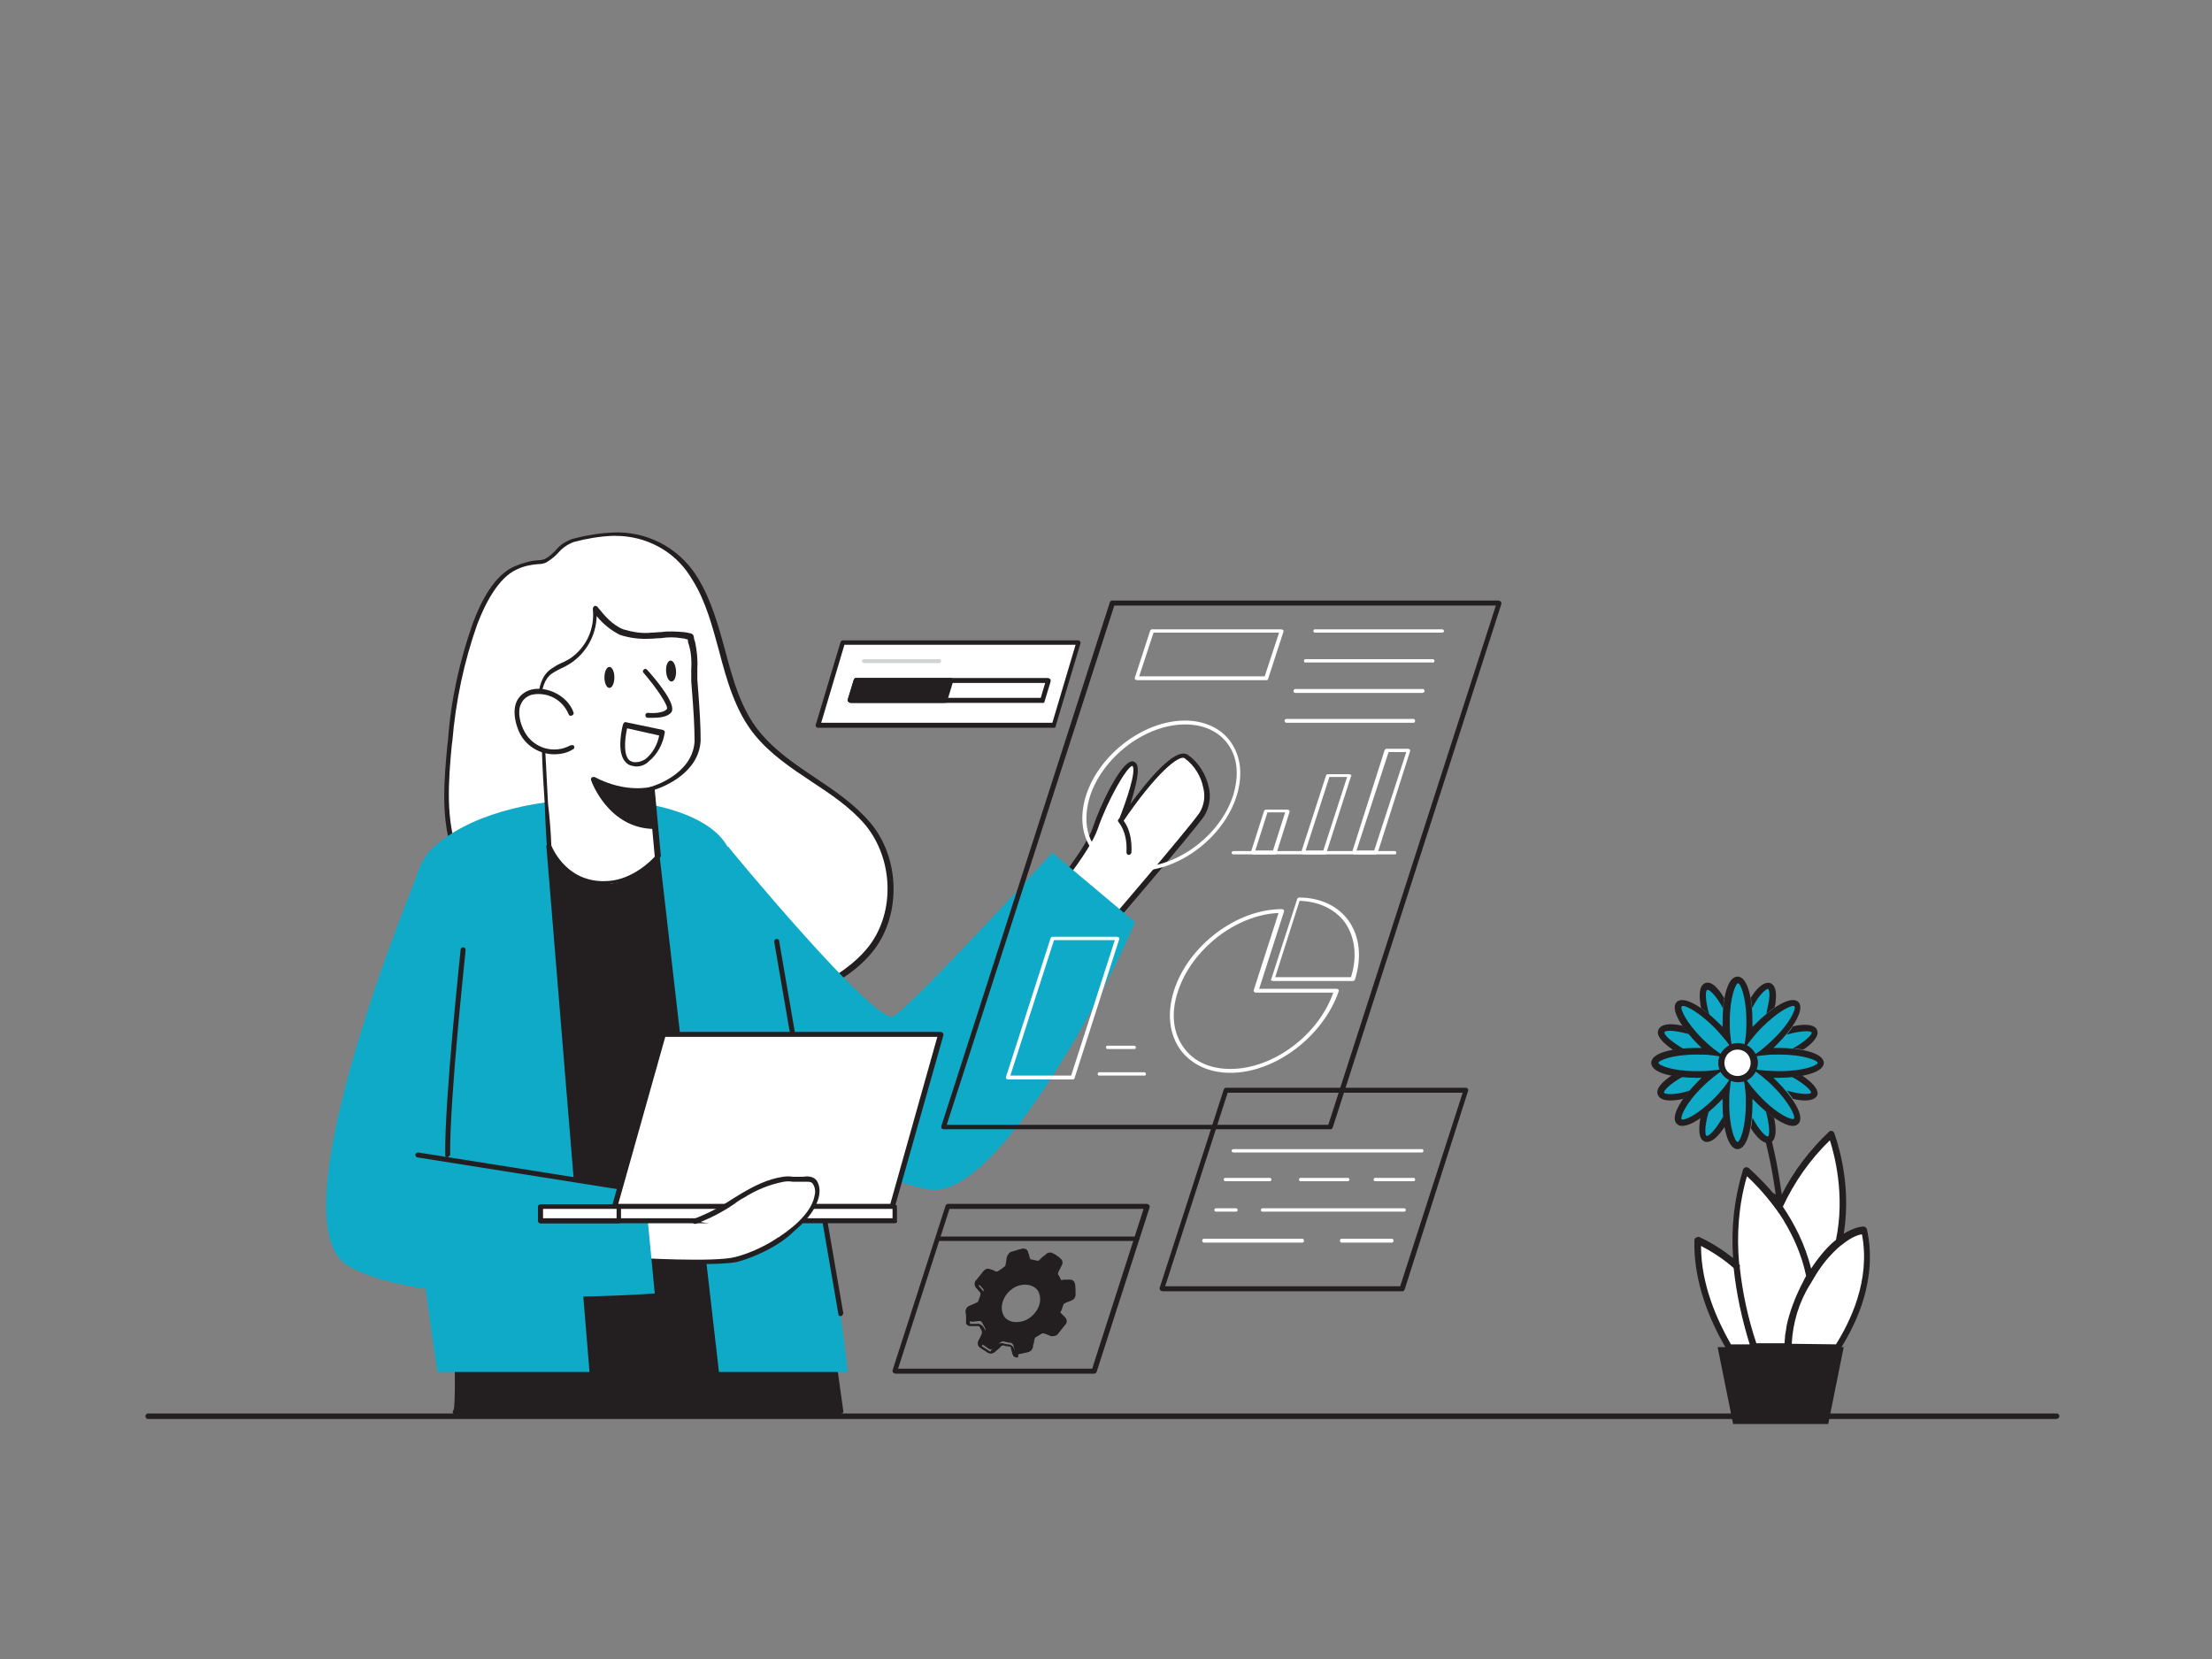 <?xml version="1.0" encoding="utf-8"?>
<!-- Generator: Adobe Illustrator 28.1.0, SVG Export Plug-In . SVG Version: 6.00 Build 0)  -->
<svg version="1.1" id="Calque_1" xmlns="http://www.w3.org/2000/svg" xmlns:xlink="http://www.w3.org/1999/xlink" x="0px" y="0px"
	 viewBox="0 0 400 300" style="enable-background:new 0 0 400 300;" xml:space="preserve">
<rect x="0" y="0" width="400" height="300" fill="#808080" stroke="none"/>
<style type="text/css">
	.st0{fill:#231F20;}
	.st1{fill:#FFFFFF;}
	.st2{fill:#0FAAC8;}
	.st3{fill:#D1D3D4;}
</style>
<path class="st0" d="M371.8,256.6h-345c-0.3,0-0.5-0.2-0.5-0.5s0.2-0.5,0.5-0.5h345.1c0.3,0,0.5,0.2,0.5,0.5
	C372.4,256.4,372.1,256.6,371.8,256.6z"/>
<g id="expert">
	<path class="st1" d="M337,222.4c0,0-1.8,0-4.5,2.1c2.3-10.3-1.4-19.4-1.4-19.4c-4,3.7-7.2,8.2-9.5,13.2c-3-4.2-6-6.6-6-6.6
		c-1.7,5.6-2.3,11.4-1.7,17.2c-2.1-1.9-4.5-3.5-7.1-4.6c-0.2,7.6,2.9,14.5,5.7,19.3H332C334.8,239.6,338.9,231.5,337,222.4z"/>
	<path class="st0" d="M337.6,222.3c-0.1-0.3-0.3-0.5-0.6-0.5c-0.1,0-1.5,0-3.6,1.3c1.6-9.6-1.6-17.8-1.7-18.2
		c-0.1-0.2-0.2-0.3-0.4-0.4c-0.2,0-0.4,0-0.5,0.1c-3.5,3.3-6.4,7.1-8.6,11.4c-1.1-8.1-3.2-16.9-7.3-24.1l-1,0.6
		c4,7.1,6.1,15.5,7.2,23.5l-0.5-0.3c-2.3-2.7-4.2-4.3-4.4-4.5c-0.2-0.1-0.4-0.2-0.6-0.1c-0.2,0.1-0.3,0.2-0.4,0.4
		c-1.6,5.2-2.2,10.6-1.8,16c-1.9-1.5-3.9-2.8-6.1-3.8c-0.2-0.1-0.4,0-0.6,0.1s-0.3,0.3-0.3,0.5c-0.2,7.6,2.9,14.7,5.6,19.3h-1.4
		l2.8,13.9h17.2l2.8-13.9H333C335.6,239.4,339.6,231.4,337.6,222.3L337.6,222.3z M330.9,206.2c0.8,2.5,2.8,9.9,1.1,18
		c-1.4,1.1-2.9,2.8-4.5,5.2c-1.1-4.5-3.1-8.2-5.1-11.2l0,0C324.5,213.7,327.3,209.7,330.9,206.2z M313,243.1
		c-2.5-4.4-5.4-10.8-5.4-17.8c2.1,1.1,4.1,2.4,5.9,4c0.5,4.7,1.5,9.3,2.9,13.8H313z M323.1,239.6c-0.1,0.7-0.2,1.4-0.3,1.9
		c0,0.5-0.1,1-0.1,1.4h-5.1c-1.5-4.5-2.5-9.1-3-13.8c0.1-0.2,0-0.4-0.1-0.5c-0.5-5.3-0.1-10.7,1.4-15.9c1,0.9,3,2.9,5,5.6l0,0
		c0.1,0.1,0.2,0.3,0.3,0.4c0.2,0.2,0.3,0.5,0.5,0.7c0.3,0.4,0.5,0.8,0.8,1.2c0,0.1,0.1,0.1,0.1,0.2c1.7,2.8,3.2,6.1,4,9.9l-0.4,0.8
		C324.5,234.7,323.6,237.4,323.1,239.6L323.1,239.6L323.1,239.6z M324,243L324,243c0.2-3.8,1.3-7.5,3.3-10.7c0.2-0.3,0.4-0.7,0.6-1
		c1.2-2.1,2.5-3.7,3.6-4.8c0.6-0.6,1.1-1.1,1.7-1.5c1.6-1.3,2.8-1.7,3.5-1.8c1.6,8.4-2.2,15.9-4.7,19.9L324,243L324,243L324,243z"/>
	<path class="st2" d="M329.2,192.2c0-0.9-2.1-1.7-4.9-2c2.5-1.4,4.1-2.9,3.8-3.7c-0.4-0.9-2.6-0.8-5.4,0.1c1.9-2.3,2.8-4.3,2.2-5
		c-0.6-0.6-2.6,0.3-4.9,2.1c0.8-2.8,0.9-5,0.1-5.3c-0.9-0.4-2.4,1.3-3.8,3.9c-0.3-2.9-1.1-5.1-2-5.1s-1.7,2.1-2,4.9
		c-1.4-2.5-2.9-4.1-3.7-3.8c-0.9,0.4-0.8,2.6,0.1,5.4c-2.3-1.9-4.3-2.8-5-2.2c-0.6,0.6,0.3,2.6,2.1,4.9c-2.8-0.8-5-0.9-5.3-0.1
		c-0.4,0.9,1.3,2.4,3.9,3.8c-2.9,0.3-5.1,1.1-5.1,2s2.1,1.7,4.9,2c-2.5,1.4-4.1,2.9-3.8,3.7c0.4,0.9,2.6,0.8,5.4-0.1
		c-1.9,2.3-2.8,4.3-2.2,5c0.6,0.6,2.6-0.3,4.9-2.1c-0.8,2.8-0.9,5-0.1,5.3c0.9,0.4,2.4-1.3,3.8-3.9c0.3,2.9,1.1,5.1,2,5.1
		s1.7-2.1,2-4.9c1.4,2.5,2.9,4.1,3.7,3.8c0.9-0.4,0.8-2.6-0.1-5.4c2.3,1.9,4.3,2.8,5,2.2c0.6-0.6-0.3-2.6-2.1-4.9
		c2.8,0.8,5,0.9,5.3,0.1c0.4-0.9-1.3-2.4-3.9-3.8C327.1,193.9,329.2,193.1,329.2,192.2z"/>
	<path class="st0" d="M301,186.6c0.1-0.1,0.4-0.2,1-0.2c0.8,0,1.9,0.2,3.4,0.6c-0.4-0.5-0.8-1-1.1-1.5c-2.1-0.5-3.9-0.4-4.4,0.7
		c-0.5,1.1,0.8,2.4,2.7,3.7c0.6-0.1,1.2-0.2,1.9-0.2C301.9,188.2,300.8,187,301,186.6z"/>
	<path class="st0" d="M308.3,177.8c-1.1,0.5-1.1,2.3-0.7,4.5c0.5,0.3,1,0.7,1.5,1.2c-0.8-2.7-0.7-4.4-0.4-4.5h0.1
		c0.4,0,1.6,1.1,2.8,3.4c0-0.7,0.1-1.3,0.2-1.9C310.7,178.6,309.4,177.3,308.3,177.8z"/>
	<path class="st0" d="M320.2,177.8c-0.8-0.3-1.8,0.2-2.9,1.6c-0.2,0.3-0.5,0.7-0.7,1c0.1,0.6,0.2,1.2,0.2,1.9
		c0.5-0.8,0.9-1.6,1.4-2.2c0.9-1.1,1.4-1.3,1.5-1.3l0,0c0.1,0,0.4,0.5,0.2,2c-0.1,0.7-0.3,1.6-0.5,2.5c0.5-0.4,1-0.8,1.5-1.1
		c0.1-0.4,0.2-0.8,0.2-1.2C321.3,179.3,321,178.2,320.2,177.8L320.2,177.8z"/>
	<path class="st0" d="M328.6,186.3c-0.4-1.1-2.3-1.2-4.4-0.7c-0.3,0.5-0.7,1-1.1,1.5c2.7-0.8,4.4-0.7,4.5-0.4s-0.9,1.5-3.4,2.9
		c0.7,0,1.3,0.1,1.9,0.2C327.8,188.7,329,187.3,328.6,186.3z"/>
	<path class="st0" d="M325.9,194.5c-0.6,0.1-1.2,0.2-1.9,0.2c2.5,1.4,3.6,2.6,3.5,2.9c-0.1,0.3-1.7,0.4-4.4-0.4
		c0.4,0.5,0.8,1,1.1,1.5c0.8,0.2,1.5,0.3,2.2,0.3c1.1,0,1.9-0.3,2.2-0.9C329,197.1,327.8,195.8,325.9,194.5L325.9,194.5z"/>
	<path class="st0" d="M320.8,202.1c-0.5-0.4-1-0.7-1.5-1.2c0.8,2.8,0.7,4.5,0.4,4.6c-0.3,0.1-1.5-0.9-2.8-3.4
		c-0.1,0.7-0.1,1.3-0.3,1.9c1,1.6,2.1,2.7,3.1,2.7c0.2,0,0.3,0,0.5-0.1C321.2,206.1,321.3,204.3,320.8,202.1L320.8,202.1z"/>
	<path class="st0" d="M311.6,201.9c-1.4,2.5-2.6,3.6-3,3.5c-0.3-0.1-0.4-1.7,0.4-4.4c-0.5,0.4-1,0.8-1.5,1.1
		c-0.4,2.1-0.3,3.9,0.7,4.3c0.1,0.1,0.3,0.1,0.5,0.1c1,0,2.2-1.2,3.2-2.8C311.8,203.2,311.7,202.6,311.6,201.9L311.6,201.9z"/>
	<path class="st0" d="M300.9,197.6c-0.1-0.3,0.9-1.5,3.4-2.9c-0.6-0.1-1.3-0.1-1.9-0.3c-1.8,1.2-3.1,2.5-2.6,3.6
		c0.3,0.7,1.1,1,2.3,1c0.7,0,1.4-0.1,2.3-0.3c0.4-0.5,0.7-1,1.2-1.5C302.8,198.1,301.1,197.9,300.9,197.6L300.9,197.6z"/>
	<path class="st0" d="M329.8,192.2c0-1.8-4.2-2.7-8.1-2.7h-1l0.7-0.7c2.7-2.7,5.1-6.3,3.8-7.6c-1.3-1.3-4.9,1.1-7.6,3.8l-0.7,0.7v-1
		c0-3.9-0.8-8.1-2.7-8.1s-2.7,4.2-2.7,8.1v1l-0.7-0.7c-2.7-2.7-6.3-5.1-7.6-3.8c-1.3,1.3,1.1,4.9,3.8,7.6l0.7,0.7h-1
		c-3.9,0-8.1,0.8-8.1,2.7s4.2,2.7,8.1,2.7h1l-0.7,0.7c-2.7,2.7-5.1,6.3-3.8,7.6c0.3,0.3,0.6,0.4,1,0.4c1.7,0,4.4-2,6.6-4.2l0.7-0.7
		v1c0,3.9,0.9,8.1,2.7,8.1s2.7-4.2,2.7-8.1v-1l0.7,0.7c2.2,2.2,5,4.2,6.6,4.2c0.4,0,0.7-0.1,1-0.4c1.3-1.3-1.1-4.9-3.8-7.6l-0.7-0.7
		h1C325.6,194.9,329.8,194,329.8,192.2z M319.2,193.6c-1.4-0.1-2.5-0.4-3.2-0.7c0.7,0.3,1.6,0.9,2.7,1.8c0.6,0.5,1.2,1,1.9,1.7
		c3.2,3.2,4.1,5.6,3.8,5.9c-0.3,0.3-2.8-0.6-5.9-3.8c-0.7-0.7-1.2-1.3-1.7-1.9c-0.8-1-1.4-1.9-1.8-2.6c0.2,0.7,0.5,1.8,0.6,3.1
		c0.1,0.7,0.1,1.6,0.1,2.5c0,4.5-1.1,6.9-1.5,6.9s-1.5-2.4-1.5-6.9c0-0.9,0-1.8,0.1-2.5c0.1-1.3,0.3-2.3,0.6-3
		c-0.4,0.7-0.9,1.6-1.7,2.6c-0.5,0.6-1,1.2-1.7,1.9c-3.2,3.2-5.6,4.1-5.9,3.8s0.6-2.8,3.8-5.9c0.7-0.7,1.3-1.2,1.9-1.7
		c1.1-0.9,2-1.4,2.7-1.8c-0.7,0.3-1.8,0.5-3.2,0.6c-0.7,0.1-1.6,0.1-2.5,0.1c-4.5,0-6.9-1.1-6.9-1.5s2.4-1.5,6.9-1.5
		c0.9,0,1.8,0,2.5,0.1c1.4,0.1,2.4,0.4,3.2,0.6c-0.2-0.1-0.3-0.2-0.5-0.3c-0.7-0.4-1.4-0.9-2.2-1.5c-0.6-0.5-1.3-1.1-1.9-1.7
		c-3.2-3.2-4.1-5.6-3.8-5.9c0,0,0.1-0.1,0.2-0.1c0.7,0,2.9,1.1,5.7,3.9c0.7,0.7,1.2,1.3,1.7,1.9c0.9,1,1.4,1.9,1.8,2.6
		c-0.2-0.7-0.5-1.8-0.6-3.1c-0.1-0.7-0.1-1.6-0.1-2.5c0-4.5,1.1-6.9,1.5-6.9s1.5,2.4,1.5,6.9c0,0.9,0,1.8-0.1,2.5
		c-0.1,1.4-0.4,2.4-0.6,3.2c0.3-0.7,0.9-1.6,1.8-2.7c0.5-0.6,1-1.2,1.7-1.9c2.8-2.8,5-3.9,5.7-3.9c0.1,0,0.2,0,0.2,0.1
		c0.3,0.3-0.6,2.8-3.8,5.9c-0.6,0.6-1.3,1.2-1.9,1.7c-0.7,0.6-1.5,1.1-2.2,1.5c-0.2,0.1-0.4,0.2-0.5,0.3c0.7-0.3,1.8-0.5,3.2-0.6
		c0.7-0.1,1.6-0.1,2.5-0.1c4.5,0,6.9,1.1,6.9,1.5s-2.4,1.5-6.9,1.5C320.8,193.7,319.9,193.6,319.2,193.6L319.2,193.6z"/>
	<circle class="st1" cx="314.3" cy="192.2" r="3"/>
	<path class="st0" d="M314.3,195.7c-1.2,0-2.3-0.6-3-1.6c-1.1-1.6-0.6-3.8,1.1-4.9c1.6-1.1,3.8-0.6,4.9,1.1l0,0
		c1.1,1.6,0.6,3.8-1.1,4.9C315.6,195.6,314.9,195.7,314.3,195.7z M314.2,189.8c-0.4,0-0.9,0.1-1.3,0.4c-1.1,0.7-1.4,2.2-0.7,3.3
		c0.7,1.1,2.2,1.4,3.3,0.7c1.1-0.7,1.4-2.2,0.7-3.3l0,0C315.8,190.2,315,189.8,314.2,189.8L314.2,189.8z"/>
</g>
<g id="_518_data_processing_flatline">
	<polygon class="st1" points="190.6,131.2 147.9,131.2 152.3,116.2 195,116.2 	"/>
	<path class="st0" d="M190.6,131.6h-42.7c-0.2,0-0.4-0.2-0.4-0.4c0,0,0-0.1,0-0.1l4.5-15c0.1-0.2,0.2-0.3,0.4-0.3H195
		c0.2,0,0.4,0.2,0.4,0.4c0,0,0,0.1,0,0.1l-4.5,15C190.9,131.5,190.8,131.6,190.6,131.6L190.6,131.6z M148.5,130.7h41.8l4.2-14.1
		h-41.8L148.5,130.7z"/>
	<polygon class="st1" points="188.5,126.7 189.6,123.1 154.9,123.1 153.8,126.7 	"/>
	<path class="st0" d="M188.5,127.1h-34.7c-0.1,0-0.3-0.1-0.4-0.2s-0.1-0.2-0.1-0.4l1.1-3.6c0.1-0.2,0.2-0.3,0.4-0.3h34.7
		c0.1,0,0.3,0.1,0.4,0.2s0.1,0.2,0.1,0.4l-1.1,3.6C188.9,127,188.7,127.2,188.5,127.1z M154.4,126.2h33.8l0.8-2.7h-33.7L154.4,126.2
		L154.4,126.2z"/>
	<polygon class="st0" points="170.9,126.7 172,123.1 154.9,123.1 153.8,126.7 	"/>
	<path class="st0" d="M170.9,127.1h-17.1c-0.1,0-0.3-0.1-0.4-0.2c-0.1-0.1-0.1-0.2-0.1-0.4l1.1-3.6c0.1-0.2,0.2-0.3,0.4-0.3H172
		c0.2,0,0.4,0.2,0.4,0.4c0,0,0,0.1,0,0.1l-1.1,3.6C171.3,127,171.1,127.1,170.9,127.1L170.9,127.1z M154.4,126.2h16.1l0.8-2.7h-16.1
		L154.4,126.2z"/>
	<path class="st1" d="M187,165.4c0,0,9.4-10.7,10.9-15.5s5.9-13.1,7-11.5s-2.4,10.2-2.4,10.2s9-13.5,11.8-11.7s5.1,7.2,2.9,10.5
		s-18.5,22.2-18.5,22.2L187,165.4L187,165.4z"/>
	<path class="st0" d="M198.7,169.8c0,0-0.1,0-0.1,0l-11.7-4c-0.1-0.1-0.2-0.2-0.3-0.3s0-0.3,0.1-0.4c0.1-0.1,9.3-10.7,10.9-15.4
		c1.3-4,5-11.7,7-12c0.3-0.1,0.7,0.1,0.9,0.4c0.7,1.1-0.2,4.5-1.1,7.3c3-4.1,8.1-10.4,10.4-8.9c2,1.4,3.3,3.6,3.8,5.9
		c0.4,1.7,0.1,3.6-0.8,5.1c-2.2,3.2-17.9,21.4-18.5,22.2C199,169.7,198.9,169.8,198.7,169.8L198.7,169.8z M187.8,165.2l10.8,3.7
		c1.8-2.1,16.2-18.9,18.3-21.9c0.8-1.3,1.1-2.9,0.7-4.5c-0.4-2.1-1.6-4.1-3.4-5.4c-1-0.6-5.1,2.6-11.2,11.6c-0.2,0.2-0.4,0.2-0.6,0
		c-0.1-0.1-0.2-0.3-0.1-0.4c1.4-3.5,3.2-8.8,2.5-9.8l0,0c-1,0-4.6,6.4-6.3,11.4C197,154.3,189.7,163,187.8,165.2L187.8,165.2z"/>
	<path class="st0" d="M150.4,243.8l1.6,11.5c0,0-70.6,0.8-69.7,0s0-17.8,0-17.8L150.4,243.8z"/>
	<path class="st0" d="M99.4,256.1c-17.3,0-17.4-0.3-17.5-0.6c-0.1-0.2,0-0.4,0.1-0.5c0.4-0.8,0.3-9.6-0.1-17.4
		c0-0.2,0.2-0.4,0.4-0.5c0,0,0,0,0.1,0l68.1,6.2c0.2,0,0.4,0.2,0.4,0.4l1.6,11.5c0,0.1,0,0.2-0.1,0.3c-0.1,0.1-0.2,0.1-0.3,0.2
		c-0.2,0-17.6,0.2-34.7,0.3C109.9,256.1,104.1,256.2,99.4,256.1L99.4,256.1z M82.8,255c4.4,0.4,42.7,0.2,68.7-0.1l-1.5-10.7
		l-67.3-6.1C83,243.8,83.3,252.5,82.8,255L82.8,255z"/>
	<path class="st1" d="M125.7,104.7c-0.2-0.3-0.3-0.5-0.5-0.8c-3.2-4.9-8.7-7.7-14.6-7.4c-2.4,0.1-4.7,0.5-7,1.1
		c-2.3,0.7-3.1,2.7-5.1,3.7c-0.4,0.2-0.9,0.3-1.3,0.3c-1.4,0.1-2.8,0.5-4.2,1.1c-3.6,1.6-6,6.6-7.3,10.1c-2.4,6.8-4,14-4.5,21.2
		c-0.6,6.7-1.4,14.2,1.2,20.6c2.4,6.4,6,12.3,10.6,17.5c8.4,9.2,21,14.7,33.5,13.7c7.4-0.6,14.5-3.4,21-6.9c3.8-2,7.5-4.3,10.1-7.7
		c4.8-6.4,4.5-16.2-0.7-22.3c-5.6-6.7-14.4-9.6-20-16.4C130.6,124.8,130.8,113.1,125.7,104.7L125.7,104.7z"/>
	<path class="st0" d="M123.6,186.3c-11.3,0-22.9-5.2-30.9-13.9c-4.6-5.2-8.2-11.1-10.6-17.6c-2.5-6.3-1.8-13.6-1.2-20.1l0.1-0.7
		c0.5-7.3,2.1-14.5,4.5-21.3c1.4-3.8,3.9-8.8,7.6-10.3c1.4-0.6,2.8-1,4.3-1.1h0.1c0.3,0,0.7-0.1,1-0.2c0.8-0.4,1.4-1,2-1.6
		c0.8-1,1.9-1.7,3.2-2.1c2.3-0.6,4.7-1,7.1-1.1c6-0.3,11.7,2.6,15,7.6c0.2,0.3,0.3,0.5,0.5,0.8l0,0c2.3,3.8,3.6,8.4,4.8,12.8
		c1.4,5.3,2.9,10.8,6.3,14.9c2.8,3.4,6.5,5.9,10.1,8.3s7.1,4.8,9.9,8.1c5.3,6.3,5.6,16.4,0.7,22.9c-2.7,3.6-6.7,5.9-10.2,7.9
		c-7.7,4.1-14.7,6.4-21.2,6.9C125.5,186.2,124.5,186.3,123.6,186.3L123.6,186.3z M111.3,96.9h-0.6c-2.3,0.1-4.7,0.5-6.9,1.1
		c-1.1,0.4-2,1-2.8,1.9c-0.6,0.7-1.4,1.3-2.2,1.8c-0.4,0.2-0.9,0.3-1.3,0.3h-0.1c-1.4,0.1-2.8,0.4-4,1c-3.3,1.5-5.7,6.2-7.1,9.9
		c-2.4,6.8-3.9,13.9-4.5,21.1l-0.1,0.7c-0.6,6.4-1.2,13.6,1.2,19.7c2.4,6.4,5.9,12.2,10.5,17.4c8.5,9.3,21.2,14.5,33.1,13.6
		c6.4-0.5,13.2-2.7,20.8-6.8c3.4-1.8,7.3-4.2,9.9-7.6c4.7-6.2,4.3-15.7-0.7-21.8c-2.7-3.2-6.3-5.6-9.8-7.9
		c-3.6-2.4-7.4-4.9-10.3-8.5c-3.4-4.2-5-9.8-6.4-15.2c-1.2-4.4-2.4-8.9-4.7-12.6l0,0c-0.2-0.3-0.3-0.5-0.5-0.8
		C121.9,99.6,116.8,96.9,111.3,96.9L111.3,96.9z"/>
	<path class="st2" d="M79.1,248.1c-2.5-16.4-12.1-83.7-1.1-94.5c12.6-12.3,47.2-11.7,53.5-0.6c3.4,6,13.1,16.1,13.9,29.3
		c1.1,18.7,6.6,53.8,7.9,65.8L79.1,248.1L79.1,248.1z"/>
	<polygon class="st0" points="107,248.1 99.3,153 118.9,155.1 129.6,248.1 	"/>
	<path class="st0" d="M129.6,248.5H107c-0.2,0-0.4-0.2-0.4-0.4L98.8,153c0-0.2,0.2-0.4,0.4-0.5c0,0,0.1,0,0.1,0l19.6,2.1
		c0.2,0,0.4,0.2,0.4,0.4l10.7,93c0,0.1,0,0.2-0.1,0.3C129.9,248.5,129.7,248.5,129.6,248.5L129.6,248.5z M107.4,247.6h21.7
		l-10.6-92.2l-18.8-2L107.4,247.6L107.4,247.6z"/>
	<path class="st1" d="M117.8,142.8l1.1,12.3c0,0-3.7,4.3-8.8,4.7c-8.2,0.7-10.9-6.8-10.9-6.8c-0.3-5.7-0.7-11.4-1-17.1
		c-0.2-3.9-2.3-11.8,1.4-14.4c1-0.7,2.2-1.2,3.3-1.8c3.2-2.1,5-5.8,4.6-9.6c1.4,1.7,2.8,3.4,4.8,4.3c1.7,0.6,3.5,0.8,5.3,0.7
		c1.8,0,4-0.4,5.7-0.1c1.9,0.4,1.3,0,1.8,1.6c0.6,1.9,0.3,4.6,0.4,6.6c0.2,3.7,0.5,7.3,0.5,11C125.8,140.6,117.8,142.8,117.8,142.8
		L117.8,142.8z"/>
	<path class="st0" d="M109.2,160.2c-7.6,0-10.3-7-10.3-7.1c0,0,0-0.1,0-0.1c-0.2-2.6-0.3-5.1-0.4-7.7c-0.2-3.1-0.4-6.2-0.5-9.4
		c0-0.8-0.2-1.8-0.3-2.9c-0.5-4.1-1.2-9.8,1.9-12c0.6-0.4,1.2-0.8,1.9-1.1c0.5-0.2,1-0.5,1.4-0.7c3.1-2,4.7-5.5,4.3-9.1
		c0-0.2,0.1-0.4,0.3-0.5s0.4,0,0.5,0.1c1.3,1.6,2.7,3.3,4.7,4.1c1.7,0.5,3.4,0.8,5.1,0.6c0.6,0,1.2-0.1,1.8-0.1c1.3-0.2,2.7-0.1,4,0
		l0.7,0.1c0.9,0.2,1.1,0.2,1.2,1c0,0.2,0.1,0.4,0.2,0.7c0.3,1.5,0.5,3.1,0.4,4.7v2.1c0.1,0.9,0.1,1.7,0.2,2.6
		c0.2,2.8,0.4,5.6,0.4,8.4c-0.3,5.9-6.7,8.4-8.3,8.9l1.1,11.9c0,0.1,0,0.2-0.1,0.3c-0.2,0.2-3.9,4.4-9,4.8
		C109.9,160.2,109.5,160.2,109.2,160.2L109.2,160.2z M99.7,152.9c0.3,0.7,3,7,10.4,6.4c4.3-0.3,7.7-3.7,8.3-4.4l-1.1-12.1
		c0-0.2,0.1-0.4,0.3-0.5c0.1,0,7.6-2.1,8-8.2c0-2.8-0.2-5.6-0.4-8.3c-0.1-0.9-0.1-1.7-0.2-2.6c0-0.7,0-1.4,0-2.1
		c0.1-1.5,0-3-0.4-4.4c-0.1-0.3-0.2-0.6-0.2-0.8c0-0.1,0-0.2-0.1-0.3c-0.2,0-0.3,0-0.4-0.1l-0.7-0.1c-1.2-0.2-2.5-0.2-3.7,0
		c-0.7,0-1.3,0.1-1.9,0.1c-1.8,0.1-3.7-0.1-5.5-0.7c-1.6-0.8-3.1-2-4.2-3.4c-0.1,3.5-1.9,6.7-4.8,8.6c-0.5,0.3-1,0.6-1.5,0.8
		c-0.6,0.3-1.2,0.6-1.8,1c-2.7,1.9-2,7.2-1.5,11.2c0.1,1.1,0.3,2.1,0.3,2.9c0.2,3.1,0.3,6.2,0.5,9.4
		C99.4,147.8,99.6,150.4,99.7,152.9L99.7,152.9z"/>
	<path class="st1" d="M103.3,128.9c-0.9-2.6-4.3-4.5-7.1-3.8c-3.5,0.9-3.1,4.9-1.7,7.4c1.7,3.1,5.7,4.3,8.9,2.6c0,0,0,0,0.1,0"/>
	<path class="st0" d="M100.2,136.4c-2.5,0-4.9-1.4-6.1-3.6c-0.8-1.5-1.5-4-0.7-5.9c0.5-1.1,1.5-1.9,2.7-2.2c2.9-0.7,6.6,1.2,7.6,4.1
		c0.1,0.2,0,0.5-0.3,0.6s-0.5,0-0.6-0.3l0,0c-1.1-2.6-3.8-4-6.5-3.5c-0.9,0.2-1.7,0.8-2.1,1.7c-0.7,1.5-0.1,3.7,0.7,5.1
		c1.6,2.9,5.3,4,8.2,2.4c0,0,0.1,0,0.1,0c0.2-0.1,0.5-0.1,0.6,0.1c0,0,0,0,0,0c0.1,0.2,0.1,0.5-0.2,0.6l0,0
		C102.7,136.1,101.5,136.4,100.2,136.4L100.2,136.4z"/>
	<path class="st1" d="M116.7,121.4c0,0,5.2,5.8,4.3,7s-3.8,0.9-3.8,0.9"/>
	<path class="st0" d="M118.1,129.8c-0.5,0-0.9,0-1,0c-0.2,0-0.4-0.2-0.4-0.5c0-0.2,0.2-0.4,0.5-0.4c0,0,0,0,0,0
		c0.7,0.1,2.8,0.1,3.4-0.7c0.3-0.5-1.7-3.6-4.2-6.5c-0.2-0.2-0.2-0.4,0-0.6s0.4-0.2,0.6,0c0,0,0.1,0.1,0.1,0.1
		c1.6,1.8,5.3,6.2,4.3,7.6C120.7,129.7,119.1,129.8,118.1,129.8L118.1,129.8z"/>
	<path class="st0" d="M117.8,142.8c0,0-4.6,1.3-10.5-1.8c0,0,2.9,8.4,11.1,8.5L117.8,142.8L117.8,142.8z"/>
	<path class="st0" d="M118.4,149.9L118.4,149.9c-8.4,0-11.5-8.7-11.5-8.8c-0.1-0.2,0-0.4,0.1-0.5c0.1-0.1,0.3-0.1,0.5-0.1
		c5.7,3,10.1,1.8,10.2,1.8c0.1,0,0.3,0,0.4,0.1c0.1,0.1,0.2,0.2,0.2,0.3l0.6,6.6C118.9,149.6,118.7,149.8,118.4,149.9
		C118.4,149.9,118.4,149.9,118.4,149.9L118.4,149.9z M108.2,141.9c1.1,2.1,4,6.8,9.7,7.1l-0.5-5.7
		C114.3,143.7,111.1,143.2,108.2,141.9z"/>
	<ellipse class="st0" cx="110.2" cy="122.5" rx="0.9" ry="1.9"/>
	
		<ellipse transform="matrix(0.998 -5.617002e-02 5.617002e-02 0.998 -6.626 7.01)" class="st0" cx="121.4" cy="121.4" rx="0.9" ry="1.9"/>
	<path class="st0" d="M115.1,138.6c-0.2,0-0.4,0-0.7-0.1c-0.7-0.1-1.2-0.5-1.6-1.1c-1.3-2.1-0.2-6.3-0.1-6.5
		c0.1-0.2,0.3-0.4,0.5-0.3l6.7,1.4c0.2,0.1,0.4,0.3,0.3,0.5c-0.3,2-1.3,3.9-2.9,5.2C116.7,138.3,115.9,138.6,115.1,138.6
		L115.1,138.6z M113.4,131.7c-0.3,1.4-0.7,4.1,0.1,5.4c0.2,0.4,0.6,0.6,1,0.7c0.8,0.1,1.6-0.1,2.3-0.6c1.3-1.1,2.1-2.6,2.4-4.2
		L113.4,131.7L113.4,131.7z"/>
	<path class="st2" d="M161.5,183.8c3.2-1.6,28.8-29.6,28.8-29.6l14.9,12.5c-0.3,2.1-23.6,50.9-37.3,48.4s-43-20-43-20l6.7-42.1
		C131.5,153,158.3,185.4,161.5,183.8L161.5,183.8z"/>
	<path class="st0" d="M152,238c-0.2,0-0.4-0.1-0.4-0.4l-11.6-67.3c0-0.2,0.1-0.5,0.4-0.5s0.5,0.1,0.5,0.4l0,0l11.6,67.3
		C152.4,237.7,152.3,238,152,238C152.1,238,152.1,238,152,238L152,238L152,238z"/>
	<path class="st1" d="M113.1,218.5c0.1-0.4,3.4-0.9,3.9-1c1.7-0.5,3.5-0.8,5.3-1.2c3.4-0.7,7.1-1.4,10.6-1.1
		c6.1,0.6-1.4,4.5-1.4,4.5s14.2-3.6,13.4,0s-7.5,7-11.7,8.1s-21.2,0-21.2,0L113.1,218.5L113.1,218.5z"/>
	<path class="st0" d="M125.7,228.6c-6.1,0-13.4-0.5-13.8-0.5c-0.1,0-0.2-0.1-0.3-0.2c-0.1-0.1-0.1-0.2-0.1-0.3c0,0,1.2-9.1,1.2-9.2
		l0,0c0.1-0.5,0.7-0.7,3.4-1.2c0.4-0.1,0.7-0.1,0.8-0.2c1.5-0.4,3-0.7,4.5-1l0.9-0.2c3.4-0.7,7-1.4,10.5-1.1
		c1.1,0.1,2.6,0.4,2.8,1.4c0.2,0.8-0.7,1.8-1.7,2.5c3.5-0.7,9.5-1.7,11-0.2c0.4,0.4,0.5,0.9,0.4,1.4c-0.9,3.8-7.6,7.2-12,8.4
		C131.8,228.5,128.9,228.6,125.7,228.6L125.7,228.6z M112.4,227.3c2.8,0.2,16.9,1,20.6,0c4.3-1.1,10.6-4.5,11.4-7.8
		c0.1-0.2,0-0.4-0.1-0.6c-1.3-1.3-8.5,0-12.7,1.1c-0.2,0.1-0.4-0.1-0.5-0.3c-0.1-0.2,0-0.4,0.2-0.5c1.8-0.9,3.7-2.4,3.6-3
		c0-0.2-0.6-0.5-2-0.7c-3.4-0.3-6.9,0.4-10.2,1.1l-0.9,0.2c-1.5,0.3-3,0.6-4.5,1c-0.1,0-0.5,0.1-0.9,0.2c-0.9,0.1-1.8,0.4-2.7,0.6
		C113.4,219.7,112.6,225.6,112.4,227.3L112.4,227.3z"/>
	<path class="st2" d="M76.2,156.4c-0.3,0.7-26.9,64.1-13.4,72.4c13.5,8.3,55.6,5.1,55.6,5.1l-1.8-18.8l-33.8-4.5
		C82.9,210.6,76.2,156.4,76.2,156.4z"/>
	<path class="st0" d="M115.2,215.6L115.2,215.6l-39.7-6.3c-0.2,0-0.4-0.3-0.4-0.5c0-0.2,0.3-0.4,0.5-0.4l0,0l39.7,6.3
		c0.2,0,0.4,0.3,0.4,0.5C115.6,215.4,115.4,215.6,115.2,215.6L115.2,215.6z"/>
	<path class="st0" d="M80.9,209.3c-0.2,0-0.4-0.2-0.4-0.4c-0.1-10.5,2.8-36.9,2.8-37.2c0-0.2,0.2-0.4,0.5-0.4c0.2,0,0.4,0.2,0.4,0.5
		c0,0.3-2.9,26.6-2.8,37.1C81.3,209,81.1,209.2,80.9,209.3C80.9,209.2,80.9,209.2,80.9,209.3L80.9,209.3L80.9,209.3z"/>
	<polygon class="st1" points="161.4,218.2 111.2,218.2 119.9,187.1 170.1,187.1 	"/>
	<path class="st0" d="M161.3,218.6h-50.2c-0.1,0-0.3-0.1-0.3-0.2c-0.1-0.1-0.1-0.2-0.1-0.4l8.8-31.1c0.1-0.2,0.2-0.3,0.4-0.3h50.2
		c0.1,0,0.3,0.1,0.4,0.2c0.1,0.1,0.1,0.2,0.1,0.4l-8.8,31.1C161.7,218.5,161.5,218.6,161.3,218.6L161.3,218.6z M111.8,217.7H161
		l8.5-30.2h-49.2L111.8,217.7L111.8,217.7z"/>
	<rect x="97.7" y="218.2" class="st1" width="64.1" height="2.6"/>
	<path class="st0" d="M161.8,221.2H97.7c-0.2,0-0.4-0.2-0.4-0.4c0,0,0,0,0,0v-2.6c0-0.2,0.2-0.4,0.4-0.4c0,0,0,0,0,0h64.1
		c0.2,0,0.4,0.2,0.4,0.4v2.6C162.3,221,162.1,221.2,161.8,221.2L161.8,221.2z M98.2,220.3h63.2v-1.7H98.1
		C98.1,218.6,98.1,220.3,98.2,220.3z"/>
	<rect x="97.7" y="218.2" class="st1" width="14.2" height="2.6"/>
	<path class="st0" d="M111.9,221.2H97.7c-0.2,0-0.4-0.2-0.4-0.4c0,0,0,0,0,0v-2.6c0-0.2,0.2-0.4,0.4-0.4c0,0,0,0,0,0h14.2
		c0.2,0,0.4,0.2,0.4,0.4c0,0,0,0,0,0v2.6C112.3,221,112.2,221.2,111.9,221.2C111.9,221.2,111.9,221.2,111.9,221.2L111.9,221.2z
		 M98.2,220.3h13.3v-1.7H98.2C98.2,218.6,98.2,220.3,98.2,220.3z"/>
	<path class="st1" d="M125.8,220.8c3.1-1,5.8-2.9,8.6-4.6c2.2-1.4,4.7-2.6,7.4-3c1-0.1,2-0.1,3,0c0.9,0,2.1-0.4,2.7,0.5
		c1.1,1.7,0.3,5.8-6.2,10.1"/>
	<path class="st0" d="M141.2,224.4c-0.2,0-0.4-0.2-0.4-0.4c0-0.1,0.1-0.3,0.2-0.4c3.6-2.4,5.9-5,6.3-7.4c0.2-0.7,0.1-1.5-0.3-2.1
		c-0.3-0.5-0.9-0.4-1.8-0.4h-0.5c-0.4,0-0.9,0-1.3,0c-0.6-0.1-1.1-0.1-1.7,0c-2.6,0.5-5,1.5-7.2,2.9c-0.6,0.3-1.2,0.7-1.7,1.1
		c-2.2,1.5-4.5,2.7-7,3.6c-0.2,0.1-0.5-0.1-0.6-0.3s0.1-0.5,0.3-0.6c2.4-0.9,4.7-2.1,6.8-3.5l1.8-1.1c2.2-1.3,4.7-2.6,7.5-3
		c0.6-0.1,1.2-0.1,1.8,0c0.4,0,0.8,0,1.2,0h0.5c0.8-0.1,1.9-0.2,2.6,0.7c0.5,0.8,0.6,1.8,0.4,2.8c-0.3,1.5-1.6,4.6-6.7,7.9
		C141.4,224.3,141.3,224.3,141.2,224.4L141.2,224.4z"/>
	<path class="st0" d="M240.5,204.2h-69.9c-0.2,0-0.4-0.2-0.4-0.4c0-0.1,0-0.1,0-0.1l30.5-94.8c0.1-0.2,0.2-0.3,0.4-0.3h69.9
		c0.1,0,0.3,0.1,0.4,0.2c0.1,0.1,0.1,0.3,0.1,0.4L241,203.9C240.9,204.1,240.7,204.3,240.5,204.2L240.5,204.2z M171.2,203.4h69
		l30.3-93.9h-69L171.2,203.4L171.2,203.4z"/>
	<path class="st1" d="M229,123h-23.4c-0.1,0-0.2-0.1-0.3-0.1c-0.1-0.1-0.1-0.2-0.1-0.3l2.8-8.6c0.1-0.1,0.2-0.2,0.3-0.2h23.4
		c0.1,0,0.2,0.1,0.3,0.1c0.1,0.1,0.1,0.2,0.1,0.3l-2.8,8.6C229.3,122.9,229.2,123,229,123z M206,122.3h22.7l2.6-7.9h-22.7L206,122.3
		z"/>
	<path class="st1" d="M260.8,114.4h-23c-0.2,0-0.3-0.2-0.3-0.3c0-0.2,0.1-0.3,0.3-0.3h23c0.2,0,0.3,0.2,0.3,0.3
		C261.2,114.2,261,114.4,260.8,114.4C260.8,114.4,260.8,114.4,260.8,114.4L260.8,114.4z"/>
	<path class="st1" d="M259.1,119.8h-23c-0.2,0-0.3-0.1-0.3-0.3c0,0,0,0,0,0c0-0.2,0.1-0.3,0.3-0.3h23c0.2,0,0.3,0.2,0.3,0.3
		C259.4,119.7,259.3,119.8,259.1,119.8C259.1,119.8,259.1,119.8,259.1,119.8L259.1,119.8z"/>
	<path class="st1" d="M257.3,125.3h-23c-0.2,0-0.4-0.1-0.4-0.3c0-0.2,0.1-0.4,0.3-0.4c0,0,0.1,0,0.1,0h23c0.2,0,0.3,0.2,0.3,0.4
		C257.6,125.1,257.5,125.2,257.3,125.3L257.3,125.3z"/>
	<path class="st1" d="M255.6,130.7h-23c-0.2,0-0.3-0.2-0.3-0.4c0-0.1,0.1-0.3,0.3-0.3h23c0.2,0,0.3,0.2,0.3,0.4
		C255.9,130.6,255.7,130.7,255.6,130.7z"/>
	<path class="st1" d="M230.5,154.5h-3.9c-0.1,0-0.2-0.1-0.3-0.1c-0.1-0.1-0.1-0.2-0.1-0.3l2.4-7.5c0.1-0.1,0.2-0.2,0.3-0.2h3.9
		c0.1,0,0.2,0.1,0.3,0.1c0.1,0.1,0.1,0.2,0.1,0.3l-2.4,7.6C230.8,154.4,230.7,154.5,230.5,154.5z M227,153.8h3.2l2.2-6.9h-3.2
		L227,153.8z"/>
	<path class="st1" d="M239.6,154.5h-3.9c-0.1,0-0.2-0.1-0.3-0.1c-0.1-0.1-0.1-0.2-0.1-0.3l4.5-13.9c0-0.1,0.2-0.2,0.3-0.2h3.9
		c0.1,0,0.2,0.1,0.3,0.1c0.1,0.1,0.1,0.2,0,0.3l-4.5,14C239.9,154.4,239.8,154.5,239.6,154.5L239.6,154.5z M236.1,153.8h3.2
		l4.3-13.3h-3.2L236.1,153.8z"/>
	<path class="st1" d="M248.8,154.5h-3.9c-0.1,0-0.2-0.1-0.3-0.1c-0.1-0.1-0.1-0.2-0.1-0.3l5.9-18.5c0.1-0.1,0.2-0.2,0.3-0.2h3.9
		c0.1,0,0.2,0.1,0.3,0.1c0.1,0.1,0.1,0.2,0.1,0.3l-5.9,18.5C249,154.4,248.9,154.5,248.8,154.5z M245.3,153.8h3.2l5.8-17.8h-3.2
		L245.3,153.8z"/>
	<path class="st1" d="M252.2,154.5h-29.1c-0.2,0-0.4-0.1-0.4-0.3l0,0c0-0.2,0.2-0.3,0.4-0.3h29.1c0.2,0,0.3,0.1,0.3,0.3
		C252.5,154.4,252.4,154.5,252.2,154.5C252.2,154.5,252.2,154.5,252.2,154.5L252.2,154.5z"/>
	<path class="st1" d="M194,195.2h-11.7c-0.1,0-0.2-0.1-0.3-0.1c-0.1-0.1-0.1-0.2-0.1-0.3l8.1-25.2c0-0.1,0.2-0.2,0.3-0.2h11.7
		c0.1,0,0.2,0.1,0.3,0.1c0.1,0.1,0.1,0.2,0.1,0.3l-8.1,25.2C194.3,195.1,194.1,195.2,194,195.2L194,195.2z M182.7,194.5h11l7.9-24.5
		h-11L182.7,194.5L182.7,194.5z"/>
	<path class="st1" d="M222.5,194c-3.9,0-7-1.5-9-4.1c-2.1-2.9-2.5-6.7-1.2-10.8l0,0c2.6-8.1,11.3-14.7,19.5-14.7
		c0.1,0,0.2,0.1,0.3,0.1c0.1,0.1,0.1,0.2,0.1,0.3l-4.5,14h14c0.1,0,0.2,0.1,0.3,0.1c0.1,0.1,0.1,0.2,0.1,0.3
		C239.3,187.4,230.6,194,222.5,194L222.5,194z M213,179.3c-1.3,3.9-0.9,7.5,1.1,10.2c1.8,2.5,4.8,3.8,8.4,3.8
		c7.7,0,15.9-6.1,18.6-13.8h-14c-0.1,0-0.2-0.1-0.3-0.1c-0.1-0.1-0.1-0.2-0.1-0.3l4.5-14C223.6,165.4,215.5,171.6,213,179.3z"/>
	<path class="st1" d="M244.6,177.4h-14.4c-0.1,0-0.2-0.1-0.3-0.1c-0.1-0.1-0.1-0.2,0-0.3l4.7-14.5c0.1-0.1,0.2-0.2,0.3-0.2
		c3.8,0,7,1.5,8.9,4.1c2.1,2.9,2.5,6.7,1.2,10.8C244.9,177.3,244.8,177.4,244.6,177.4L244.6,177.4z M230.6,176.7h13.7
		c1.2-3.8,0.7-7.3-1.1-9.9c-1.8-2.4-4.7-3.8-8.2-3.9L230.6,176.7L230.6,176.7z"/>
	<path class="st1" d="M206.9,194.5h-8.1c-0.2,0-0.3-0.1-0.3-0.3l0,0c0-0.2,0.1-0.3,0.3-0.3c0,0,0,0,0,0h8.1c0.2,0,0.3,0.1,0.3,0.3
		c0,0,0,0,0,0C207.3,194.4,207.1,194.5,206.9,194.5L206.9,194.5z"/>
	<path class="st1" d="M205.1,189.7h-4.8c-0.2,0-0.3-0.1-0.3-0.3s0.1-0.3,0.3-0.3h4.8c0.2,0,0.3,0.1,0.3,0.3S205.3,189.7,205.1,189.7
		z"/>
	<path class="st1" d="M205.7,157.5c-3.5,0-6.5-1.4-8.2-3.8c-1.9-2.6-2.3-6.1-1.1-9.9c2.4-7.4,10.4-13.5,17.9-13.5
		c3.5,0,6.5,1.4,8.2,3.8c1.9,2.6,2.3,6.1,1.1,9.9l0,0C221.2,151.5,213.2,157.5,205.7,157.5L205.7,157.5z M214.3,131
		c-7.2,0-14.9,5.9-17.2,13c-1.1,3.6-0.8,6.9,1,9.3c1.6,2.2,4.4,3.5,7.7,3.5c7.2,0,14.9-5.8,17.2-13l0,0c1.1-3.6,0.8-6.9-1-9.3
		C220.3,132.2,217.6,131,214.3,131z M223.3,143.9L223.3,143.9z"/>
	<path class="st0" d="M253.6,233.5h-43.4c-0.1,0-0.3-0.1-0.4-0.2c-0.1-0.1-0.1-0.3-0.1-0.4l11.6-35.9c0.1-0.2,0.2-0.3,0.4-0.3h43.4
		c0.2,0,0.4,0.2,0.4,0.4c0,0.1,0,0.1,0,0.1L254,233.2C253.9,233.4,253.8,233.5,253.6,233.5L253.6,233.5z M210.7,232.6h42.5l11.3-35
		H222L210.7,232.6L210.7,232.6z"/>
	<path class="st0" d="M197.9,248.4h-36c-0.1,0-0.3-0.1-0.4-0.2c-0.1-0.1-0.1-0.3-0.1-0.4l9.6-29.8c0.1-0.2,0.2-0.3,0.4-0.3h36
		c0.1,0,0.3,0.1,0.4,0.2c0.1,0.1,0.1,0.3,0.1,0.4l-9.6,29.8C198.2,248.3,198,248.4,197.9,248.4L197.9,248.4z M162.4,247.5h35.1
		l9.3-28.9h-35.1L162.4,247.5L162.4,247.5z"/>
	<path class="st0" d="M205.6,224.4h-36c-0.2,0-0.4-0.2-0.4-0.4s0.2-0.4,0.4-0.4h36c0.2,0,0.4,0.2,0.4,0.4S205.8,224.4,205.6,224.4
		L205.6,224.4z"/>
	<path class="st1" d="M257.1,208.4h-34c-0.2,0-0.4-0.1-0.4-0.3l0,0c0-0.2,0.2-0.3,0.4-0.3h34c0.2,0,0.3,0.1,0.3,0.3
		S257.3,208.4,257.1,208.4L257.1,208.4z"/>
	<path class="st1" d="M255.6,213.6h-6.9c-0.2,0-0.3-0.1-0.3-0.3s0.1-0.3,0.3-0.3h6.9c0.2,0,0.3,0.1,0.3,0.3S255.8,213.6,255.6,213.6
		z"/>
	<path class="st1" d="M243.7,213.6h-8.5c-0.2,0-0.3-0.1-0.3-0.3s0.1-0.3,0.3-0.3h8.5c0.2,0,0.3,0.1,0.3,0.3
		C244.1,213.4,243.9,213.6,243.7,213.6C243.8,213.6,243.7,213.6,243.7,213.6L243.7,213.6z"/>
	<path class="st1" d="M229.6,213.6h-8c-0.2,0-0.3-0.1-0.3-0.3s0.1-0.3,0.3-0.3h8c0.2,0,0.3,0.1,0.3,0.3S229.8,213.6,229.6,213.6
		L229.6,213.6z"/>
	<path class="st1" d="M253.9,219.1h-25.6c-0.2,0-0.3-0.1-0.3-0.3c0,0,0,0,0,0c0-0.2,0.2-0.3,0.3-0.3h25.6c0.2,0,0.3,0.1,0.3,0.3
		C254.2,219,254.1,219.1,253.9,219.1L253.9,219.1z"/>
	<path class="st1" d="M223.5,219.1h-3.6c-0.2,0-0.3-0.1-0.3-0.3c0,0,0,0,0,0c0-0.2,0.1-0.3,0.3-0.3h3.6c0.2,0,0.3,0.1,0.3,0.3
		S223.7,219.1,223.5,219.1L223.5,219.1z"/>
	<path class="st1" d="M251.7,224.7h-9.1c-0.2,0-0.3-0.2-0.3-0.4c0-0.1,0.1-0.3,0.3-0.3h9.1c0.2,0,0.3,0.2,0.3,0.4
		C252,224.6,251.8,224.7,251.7,224.7z"/>
	<path class="st1" d="M235.5,224.7h-17.8c-0.2,0-0.3-0.2-0.3-0.4c0-0.1,0.1-0.3,0.3-0.3h17.8c0.2,0,0.3,0.2,0.3,0.4
		C235.8,224.6,235.7,224.7,235.5,224.7z"/>
	<path class="st0" d="M204.1,154.6L204.1,154.6c-0.2,0-0.4-0.2-0.4-0.5c0.2-3.8-1.4-5.3-1.4-5.4c-0.2-0.2-0.2-0.4,0-0.6
		s0.4-0.2,0.6,0l0,0c0.1,0.1,1.9,1.8,1.7,6C204.6,154.4,204.3,154.6,204.1,154.6L204.1,154.6z"/>
	<path class="st0" d="M183.1,226.9l1.3-0.4l0.7-0.2c0.3-0.1,0.6,0.1,0.6,0.3c0.1,0.3,0.2,0.6,0.2,0.9c0,0.2,0.1,0.3,0.1,0.5
		c0.1,0.1,0.1,0.2,0.3,0.2c0.5,0.1,1,0.2,1.5,0.3c0.2,0,0.4-0.1,0.5-0.2l1-0.9c0.1-0.1,0.3-0.2,0.4-0.3c0.1-0.1,0.2-0.1,0.4,0
		c0.6,0.3,1.2,0.6,1.6,1.1c0.1,0.2,0.2,0.4,0,0.6c-0.2,0.4-0.4,0.8-0.7,1.2c-0.2,0.2-0.2,0.6-0.1,0.9c0.2,0.3,0.4,0.7,0.6,1
		c0.1,0.1,0.2,0.2,0.4,0.2h1.6c0.2,0,0.4,0.1,0.4,0.4c0.1,0.6,0.1,1.2,0.1,1.9c0,0.3-0.2,0.5-0.4,0.6c-0.3,0.2-0.7,0.3-1,0.4
		c-0.2,0.1-0.3,0.1-0.5,0.2c-0.2,0.1-0.4,0.3-0.4,0.5c-0.2,0.4-0.3,0.9-0.5,1.3c-0.1,0.2-0.1,0.5,0.1,0.7l0.8,0.9
		c0.2,0.2,0.2,0.6,0,0.8c-0.4,0.5-0.7,1-1.2,1.5c-0.2,0.3-0.6,0.4-0.9,0.3c-0.2-0.1-0.5-0.2-0.7-0.3s-0.4-0.1-0.6-0.2
		c-0.2,0-0.4,0-0.5,0.1c-0.4,0.3-0.9,0.5-1.3,0.8c-0.2,0.1-0.4,0.4-0.4,0.6c0,0.3-0.1,0.6-0.1,0.9c0,0.2-0.1,0.4-0.1,0.5
		c-0.1,0.3-0.3,0.5-0.5,0.5l-1.8,0.4H184c-0.2,0-0.4-0.1-0.4-0.3l-0.3-1.1v-0.1c-0.1-0.3-0.3-0.6-0.7-0.6c-0.3,0-0.6-0.1-1-0.2
		c-0.3-0.1-0.7,0.1-0.9,0.3c-0.3,0.3-0.6,0.6-1,0.9s-0.6,0.3-0.9,0.1c-0.4-0.3-0.9-0.6-1.3-0.9c-0.2-0.2-0.3-0.4-0.1-0.7
		s0.4-0.6,0.5-1c0.4-0.7,0.4-0.8,0.1-1.4l-0.4-0.7c-0.1-0.3-0.4-0.4-0.7-0.3c-0.3,0-0.7,0.1-1,0.1c-0.2,0-0.3,0-0.5-0.1
		c-0.2,0-0.3-0.1-0.3-0.3c0-0.6-0.1-1.2-0.1-1.8c0-0.1,0-0.2,0-0.2c0-0.2,0.2-0.4,0.4-0.5l1.2-0.5l0.4-0.2c0.2-0.1,0.3-0.3,0.4-0.5
		c0.1-0.4,0.3-0.8,0.4-1.3c0.1-0.2,0.1-0.5-0.1-0.6l-0.7-0.8l0,0c-0.3-0.4-0.3-0.5,0.1-1s0.7-1,1.2-1.4c0.2-0.2,0.5-0.4,0.7-0.2
		c0.3,0.1,0.7,0.2,1,0.4c0.3,0.1,0.7,0.1,1-0.1c0.4-0.3,0.7-0.5,1.1-0.7c0.2-0.1,0.3-0.3,0.3-0.4c0.1-0.4,0.1-0.8,0.2-1.2
		c0-0.3,0.1-0.5,0.3-0.7L183.1,226.9L183.1,226.9z M186.2,238.9c2-1.2,2.9-3.6,2.1-5.4c-0.7-1.5-3-2.2-5.2-0.9
		c-2,1.2-2.9,3.6-2.1,5.4C182,240,184.6,240,186.2,238.9L186.2,238.9z"/>
	<path class="st0" d="M184,245.5c-0.4,0-0.8-0.2-0.9-0.6l-0.3-1.1v-0.1c0-0.1,0-0.2-0.3-0.2s-0.5-0.1-0.7-0.1l-0.3-0.1
		c-0.2,0-0.4,0-0.5,0.2c-0.3,0.3-0.6,0.6-1,0.9c-0.4,0.4-0.9,0.5-1.4,0.2c-0.5-0.3-0.9-0.6-1.4-0.9c-0.4-0.3-0.5-0.8-0.3-1.2
		c0,0,0,0,0,0c0.1-0.3,0.3-0.5,0.4-0.8l0.1-0.2c0.2-0.4,0.2-0.7,0.1-0.9l-0.4-0.7c0-0.1-0.1-0.1-0.2-0.1h-0.3l-0.7,0
		c-0.2,0-0.4,0-0.6,0c-0.4-0.1-0.7-0.4-0.6-0.7l0-0.6c0-0.4,0-0.8-0.1-1.2c0-0.1,0-0.2,0-0.3c0.1-0.4,0.3-0.7,0.6-0.8l1.2-0.5
		l0.3-0.2c0.1,0,0.2-0.1,0.2-0.2c0.1-0.4,0.3-0.7,0.4-1.2v-0.1c0-0.1,0-0.2,0-0.2l-0.5-0.6l-0.2-0.2c-0.4-0.4-0.5-1.1-0.1-1.5
		c0,0,0.1-0.1,0.1-0.1c0.4-0.5,0.8-1,1.2-1.5c0.3-0.4,0.8-0.6,1.2-0.4c0.4,0.1,0.7,0.2,1,0.4c0.2,0.1,0.4,0,0.6-0.1
		c0.2-0.2,0.5-0.3,0.7-0.5l0.4-0.3c0.1-0.1,0.1-0.1,0.1-0.1l0.1-0.5c0-0.2,0.1-0.5,0.1-0.7c0-0.4,0.2-0.7,0.4-1c0,0,0.1-0.1,0.1-0.1
		l0.1-0.1c0,0,0.1,0,0.1-0.1l0.4-0.1l1-0.3c0.2-0.1,0.5-0.1,0.7-0.2c0.5-0.1,1,0.1,1.1,0.6c0.1,0.2,0.1,0.4,0.2,0.6l0.1,0.4
		c0,0.1,0.1,0.2,0.1,0.3c0.4,0.1,0.9,0.2,1.4,0.3c0.1,0,0.1-0.1,0.2-0.1l0.4-0.4l0.6-0.5c0.2-0.1,0.3-0.3,0.5-0.4
		c0.2-0.1,0.5-0.1,0.7-0.1c0.7,0.3,1.3,0.7,1.8,1.2c0.3,0.3,0.3,0.8,0.1,1.1l-0.2,0.4c-0.1,0.3-0.3,0.5-0.4,0.8s-0.1,0.4-0.1,0.4
		c0.1,0.2,0.3,0.4,0.4,0.7l0.2,0.4c0.2,0,0.3-0.1,0.5-0.1h1.1c0.5,0,0.8,0.3,0.9,0.8l0,0c0.1,0.6,0.1,1.2,0.1,1.9
		c0,0.4-0.2,0.8-0.6,1c-0.2,0.1-0.5,0.2-0.7,0.3l-0.3,0.1l-0.4,0.2c-0.1,0.1-0.2,0.1-0.2,0.2l-0.1,0.3c-0.1,0.3-0.2,0.7-0.4,1
		c-0.1,0.2,0,0.2,0,0.2s0.3,0.3,0.4,0.4s0.3,0.3,0.4,0.4c0.4,0.4,0.4,1,0,1.4c-0.4,0.5-0.8,1-1.2,1.5c-0.3,0.5-0.9,0.6-1.4,0.4
		l-0.5-0.2l-0.3-0.1c-0.2-0.1-0.3-0.1-0.5-0.2c0,0-0.1,0-0.1,0l-0.3,0.2l-1,0.6c-0.1,0.1-0.2,0.2-0.2,0.3l-0.1,0.4
		c0,0.2,0,0.3-0.1,0.5s-0.1,0.4-0.1,0.6c-0.1,0.4-0.4,0.8-0.9,0.9l-1.8,0.4C184.2,245.4,184.1,245.4,184,245.5L184,245.5L184,245.5z
		 M183.9,244.6l0.1,0.4L183.9,244.6h0.2c0.6-0.1,1.2-0.3,1.8-0.4c0.1,0,0.2-0.1,0.2-0.2s0.1-0.3,0.1-0.5l0.1-0.5l0.1-0.4
		c0.1-0.4,0.3-0.7,0.6-0.9l1-0.6l0.2-0.2c0.2-0.2,0.6-0.2,0.9-0.1c0.2,0.1,0.4,0.1,0.6,0.2l0.3,0.1l0.4,0.1c0.2,0.1,0.2,0.1,0.4-0.2
		c0.4-0.5,0.8-1,1.2-1.5c0.1-0.1,0.1-0.2,0-0.2l-0.4-0.4l-0.4-0.4c-0.3-0.3-0.4-0.8-0.2-1.1c0.1-0.3,0.2-0.7,0.4-1l0.1-0.3
		c0.1-0.3,0.3-0.6,0.6-0.7c0.2-0.1,0.3-0.2,0.5-0.2l0.4-0.1c0.2-0.1,0.4-0.2,0.6-0.3c0.1,0,0.2-0.1,0.2-0.2c0-0.6-0.1-1.2-0.1-1.8
		c-0.2,0-0.4,0-0.6,0h-1c-0.3,0-0.6-0.2-0.7-0.4l-0.2-0.4c-0.1-0.2-0.2-0.4-0.4-0.6c-0.2-0.4-0.2-0.9,0.1-1.3
		c0.1-0.2,0.3-0.5,0.4-0.7l0.2-0.4c0,0,0-0.1,0-0.1c-0.4-0.4-0.9-0.7-1.4-1c-0.1,0.1-0.3,0.1-0.4,0.2l-0.6,0.5l-0.4,0.4
		c-0.2,0.2-0.6,0.4-0.9,0.3c-0.5-0.1-1-0.2-1.5-0.3c-0.2-0.1-0.4-0.2-0.6-0.4c-0.1-0.1-0.1-0.3-0.2-0.4l-0.1-0.4
		c-0.1-0.2-0.1-0.4-0.2-0.6h-0.1l-0.7,0.1l-0.9,0.3l-0.3,0.1c-0.1,0.1-0.1,0.3-0.2,0.5l-0.2,1.2c-0.1,0.3-0.2,0.6-0.5,0.7l-0.4,0.3
		l-0.7,0.5c-0.4,0.3-1,0.4-1.5,0.2c-0.3-0.1-0.6-0.3-1-0.4c-0.1,0-0.1,0-0.3,0.1c-0.4,0.5-0.8,0.9-1.2,1.4c-0.1,0.1-0.1,0.2-0.2,0.3
		l0,0c0,0,0,0,0.1,0.2l0.2,0.2c0.2,0.2,0.3,0.4,0.5,0.6c0.3,0.3,0.4,0.7,0.2,1.1v0.1l-0.4,1.2c-0.1,0.3-0.3,0.6-0.6,0.7
		c-0.1,0.1-0.2,0.1-0.4,0.2l-1.2,0.5c-0.1,0-0.1,0.1-0.1,0.2c0,0.1,0,0.1,0,0.2c0,0.4,0,0.8,0.1,1.2v0.5c0.1,0,0.2,0,0.4,0l0.6,0
		h0.3c0.4-0.1,0.8,0.2,1.1,0.5l0.4,0.7c0.4,0.5,0.4,1.3-0.1,1.8l-0.1,0.2c-0.1,0.2-0.3,0.5-0.4,0.7c0,0,0,0.1-0.1,0.1
		c0.5,0.3,0.9,0.6,1.4,0.9l0.1,0.1c0.1,0,0.2-0.1,0.2-0.2c0.3-0.3,0.6-0.6,0.9-0.9c0.3-0.3,0.8-0.5,1.3-0.4l0.3,0.1
		c0.2,0,0.4,0.1,0.6,0.1c0.5,0,1,0.4,1.1,0.9L183.9,244.6C184,244.6,183.9,244.6,183.9,244.6L183.9,244.6z M183.9,240.1
		c-0.4,0-0.7,0-1.1-0.1c-1-0.2-1.8-0.9-2.2-1.8c-0.9-1.9,0.1-4.6,2.2-5.9c1.1-0.7,2.4-0.9,3.7-0.6c0.9,0.2,1.7,0.9,2.1,1.7
		c1,2,0,4.6-2.2,6C185.7,239.8,184.8,240.1,183.9,240.1L183.9,240.1L183.9,240.1z M185.4,232.3c-0.7,0-1.5,0.2-2.1,0.6
		c-1.8,1.1-2.6,3.3-1.9,4.8c0.3,0.7,0.9,1.1,1.6,1.3c1,0.2,2.1,0,2.9-0.5l0,0c1.8-1.1,2.7-3.2,1.9-4.9c-0.3-0.6-0.9-1-1.6-1.2
		C186,232.4,185.7,232.3,185.4,232.3L185.4,232.3L185.4,232.3z"/>
	<path class="st3" d="M169.9,119.9h-13.7c-0.2,0-0.3-0.2-0.3-0.4c0-0.2,0.1-0.3,0.3-0.3h13.7c0.2,0,0.3,0.2,0.3,0.4
		C170.1,119.8,170,119.9,169.9,119.9L169.9,119.9z"/>
	<path class="st0" d="M201.5,109.5"/>
</g>
</svg>
